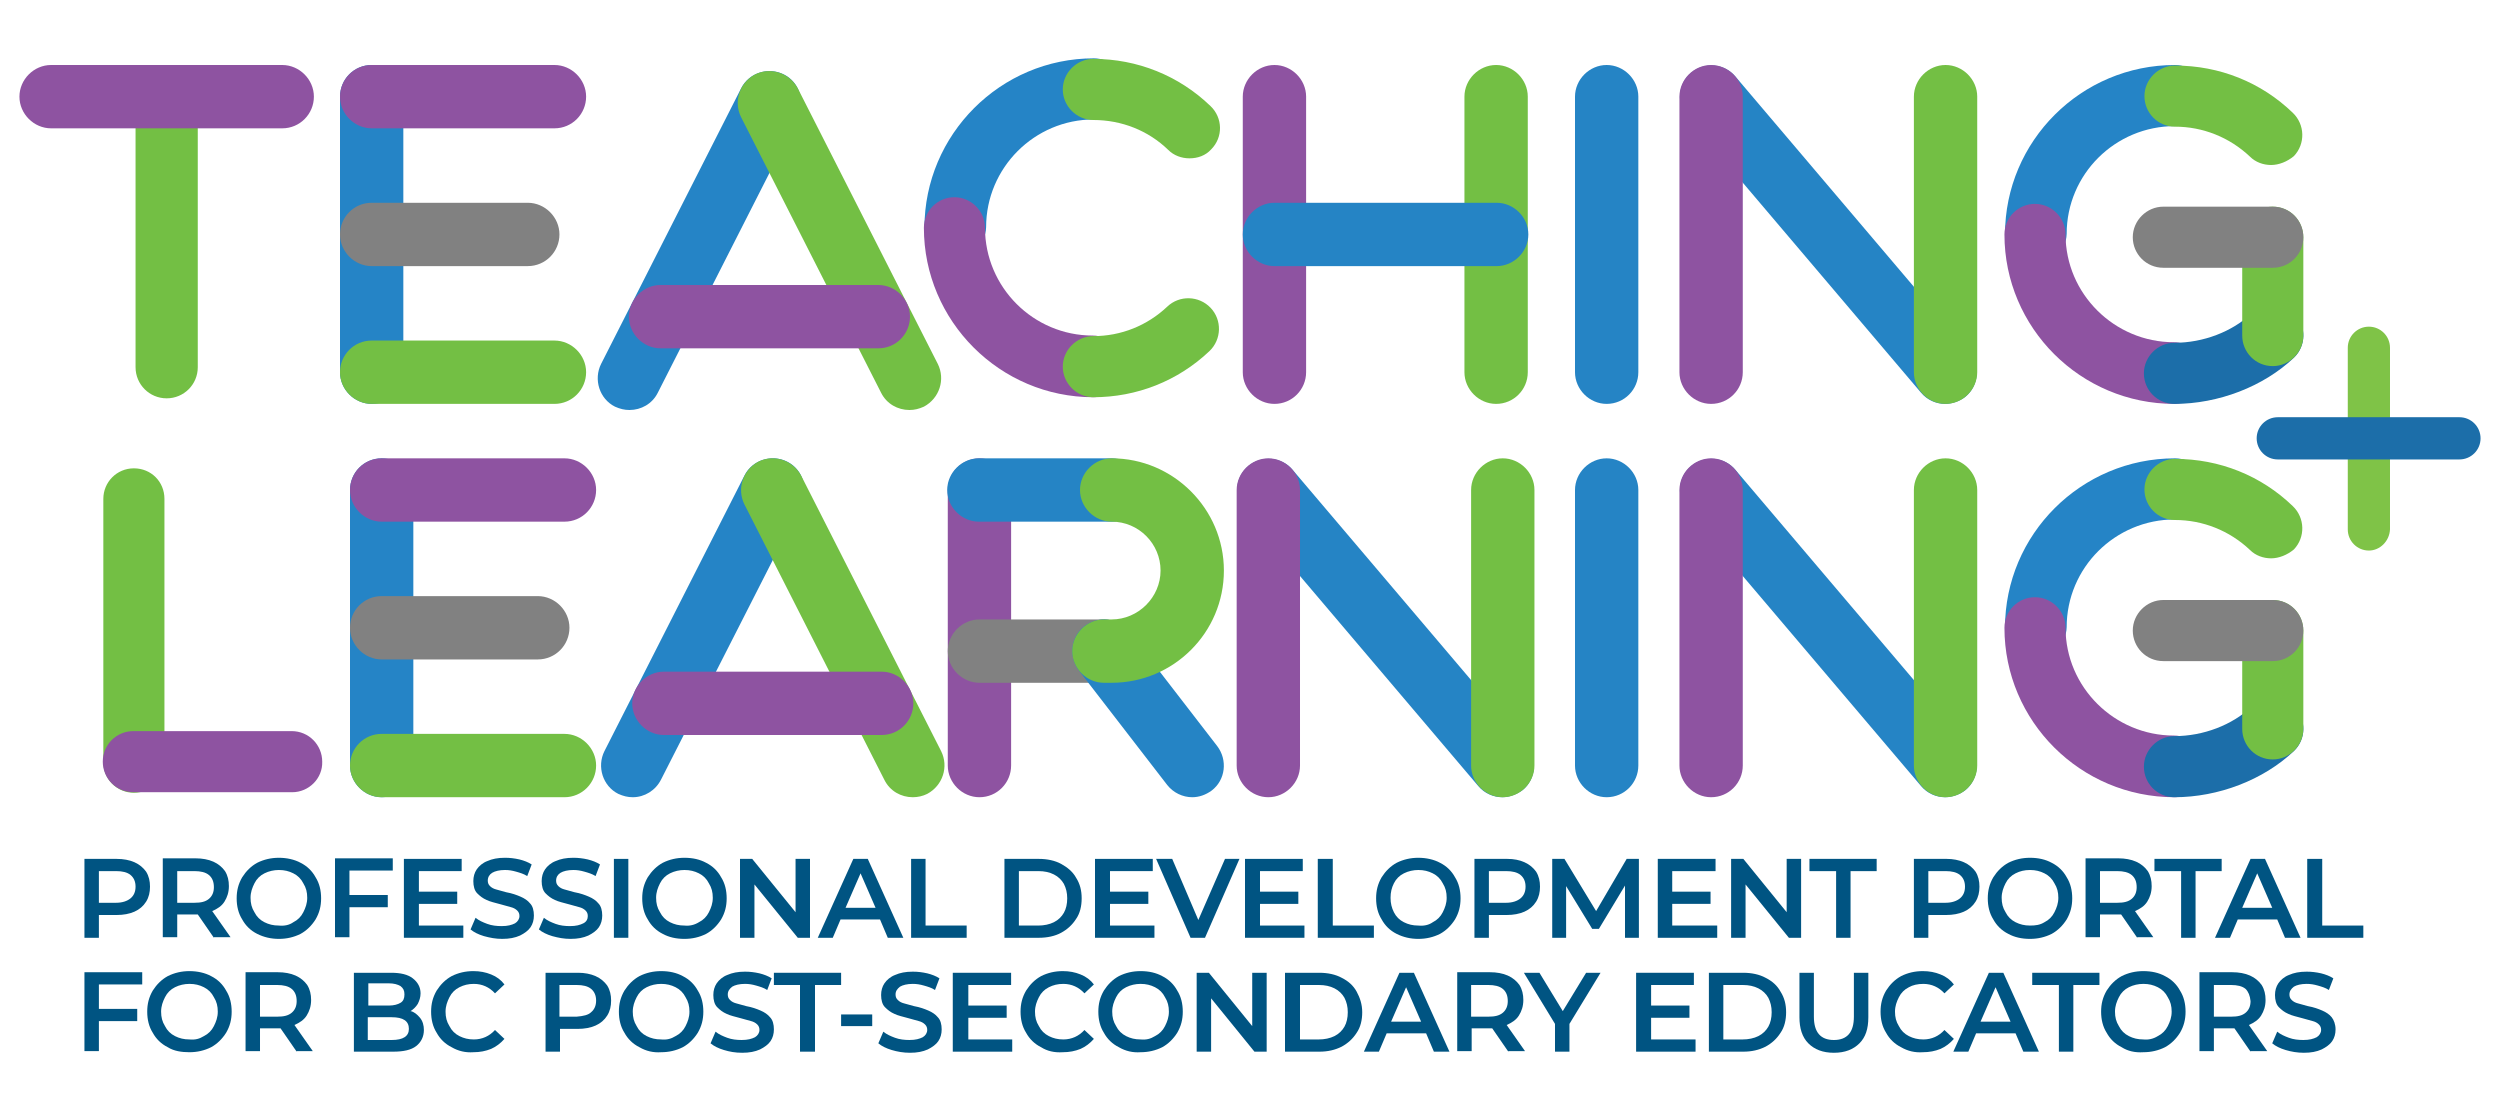 <?xml version="1.0" encoding="utf-8"?>
<!-- Generator: Adobe Illustrator 22.1.0, SVG Export Plug-In . SVG Version: 6.00 Build 0)  -->
<svg version="1.1" id="Layer_1" xmlns="http://www.w3.org/2000/svg" xmlns:xlink="http://www.w3.org/1999/xlink" x="0px" y="0px"
	 viewBox="0 0 450 200" style="enable-background:new 0 0 450 200;" xml:space="preserve">
<style type="text/css">
	.st0{fill:#73BF44;}
	.st1{fill:#8E53A1;}
	.st2{fill:#2584C6;}
	.st3{fill:#818181;}
	.st4{fill:#2584C5;}
	.st5{fill:#1C6EA9;}
	.st6{fill:#005482;}
	.st7{fill:#7FC347;}
</style>
<g>
	<path class="st0" d="M24.1,142.7c-3,0-5.5-2.4-5.5-5.5V89.8c0-3,2.4-5.5,5.5-5.5s5.5,2.4,5.5,5.5v47.5
		C29.5,140.3,27.1,142.7,24.1,142.7z"/>
</g>
<g>
	<path class="st0" d="M30,71.7c-3.1,0-5.6-2.5-5.6-5.6V17.3c0-3.1,2.5-5.6,5.6-5.6s5.6,2.5,5.6,5.6v48.8
		C35.6,69.2,33.1,71.7,30,71.7z"/>
</g>
<g>
	<path class="st1" d="M52.6,142.6H24c-3.1,0-5.5-2.5-5.5-5.5c0-3.1,2.5-5.5,5.5-5.5h28.5c3.1,0,5.5,2.5,5.5,5.5
		C58.1,140.1,55.6,142.6,52.6,142.6z"/>
</g>
<g>
	<path class="st2" d="M68.7,143.5c-3.1,0-5.7-2.6-5.7-5.7V88.2c0-3.1,2.5-5.7,5.7-5.7s5.7,2.6,5.7,5.7v49.6
		C74.4,140.9,71.9,143.5,68.7,143.5z"/>
</g>
<g>
	<path class="st1" d="M101.6,93.9H68.7c-3.1,0-5.7-2.6-5.7-5.7c0-3.1,2.5-5.7,5.7-5.7h32.9c3.1,0,5.7,2.6,5.7,5.7
		C107.3,91.3,104.8,93.9,101.6,93.9z"/>
</g>
<g>
	<path class="st0" d="M101.6,143.5H68.7c-3.1,0-5.7-2.6-5.7-5.7c0-3.1,2.5-5.7,5.7-5.7h32.9c3.1,0,5.7,2.6,5.7,5.7
		C107.3,140.9,104.8,143.5,101.6,143.5z"/>
</g>
<g>
	<path class="st3" d="M96.8,118.7H68.7c-3.1,0-5.7-2.6-5.7-5.7c0-3.1,2.5-5.7,5.7-5.7h28.1c3.1,0,5.7,2.6,5.7,5.7
		C102.5,116.1,100,118.7,96.8,118.7z"/>
</g>
<g>
	<g>
		<path class="st2" d="M113.9,143.5c-0.9,0-1.7-0.2-2.6-0.6c-2.8-1.4-3.9-4.9-2.5-7.7l25.2-49.6c1.4-2.8,4.9-3.9,7.7-2.5
			c2.8,1.4,3.9,4.9,2.5,7.7L119,140.3C118,142.3,116,143.5,113.9,143.5z"/>
	</g>
	<g>
		<path class="st0" d="M164.3,143.5c-2.1,0-4.1-1.1-5.1-3.1l-25.2-49.6c-1.4-2.8-0.3-6.2,2.5-7.7c2.8-1.4,6.2-0.3,7.7,2.5l25.2,49.6
			c1.4,2.8,0.3,6.2-2.5,7.7C166.1,143.3,165.2,143.5,164.3,143.5z"/>
	</g>
</g>
<g>
	<path class="st1" d="M158.7,132.3h-39.2c-3.1,0-5.7-2.6-5.7-5.7s2.6-5.7,5.7-5.7h39.2c3.1,0,5.7,2.6,5.7,5.7
		S161.9,132.3,158.7,132.3z"/>
</g>
<g>
	<g>
		<path class="st1" d="M176.3,143.5c-3.1,0-5.7-2.6-5.7-5.7V88.2c0-3.1,2.6-5.7,5.7-5.7c3.1,0,5.7,2.6,5.7,5.7v49.6
			C182,140.9,179.5,143.5,176.3,143.5z"/>
	</g>
</g>
<g>
	<path class="st3" d="M198.7,122.9h-22.4c-3.1,0-5.7-2.6-5.7-5.7c0-3.1,2.6-5.7,5.7-5.7h22.4c3.1,0,5.7,2.6,5.7,5.7
		C204.4,120.4,201.8,122.9,198.7,122.9z"/>
</g>
<g>
	<path class="st4" d="M200.1,93.9h-23.9c-3.1,0-5.7-2.6-5.7-5.7s2.6-5.7,5.7-5.7h23.9c3.1,0,5.7,2.6,5.7,5.7S203.3,93.9,200.1,93.9z
		"/>
</g>
<g>
	<path class="st4" d="M214.6,143.5c-1.7,0-3.4-0.8-4.5-2.2l-15.9-20.6c-1.9-2.5-1.5-6.1,1-8c2.5-1.9,6.1-1.5,8,1l15.9,20.6
		c1.9,2.5,1.5,6.1-1,8C217,143.1,215.8,143.5,214.6,143.5z"/>
</g>
<g>
	<path class="st0" d="M200.1,122.9h-1.4c-3.1,0-5.7-2.6-5.7-5.7c0-3.1,2.6-5.7,5.7-5.7h1.4c4.8,0,8.8-4,8.8-8.8
		c0-4.8-3.9-8.8-8.8-8.8c-3.1,0-5.7-2.6-5.7-5.7s2.6-5.7,5.7-5.7c11.1,0,20.2,9.1,20.2,20.2C220.3,113.9,211.2,122.9,200.1,122.9z"
		/>
</g>
<path class="st4" d="M270.4,143.5c-1.6,0-3.2-0.7-4.3-2L224,91.9c-2-2.4-1.7-6,0.7-8c2.4-2,6-1.7,8,0.7l42.1,49.6c2,2.4,1.7,6-0.7,8
	C273,143,271.7,143.5,270.4,143.5z"/>
<g>
	<path class="st0" d="M270.5,143.5c-3.1,0-5.7-2.6-5.7-5.7V88.2c0-3.1,2.6-5.7,5.7-5.7c3.1,0,5.7,2.6,5.7,5.7v49.6
		C276.2,140.9,273.6,143.5,270.5,143.5z"/>
</g>
<g>
	<path class="st1" d="M228.3,143.5c-3.1,0-5.7-2.6-5.7-5.7V88.2c0-3.1,2.6-5.7,5.7-5.7s5.7,2.6,5.7,5.7v49.6
		C234,140.9,231.4,143.5,228.3,143.5z"/>
</g>
<g>
	<g>
		<path class="st4" d="M289.2,143.5c-3.1,0-5.7-2.6-5.7-5.7V88.2c0-3.1,2.6-5.7,5.7-5.7s5.7,2.6,5.7,5.7v49.6
			C294.9,140.9,292.4,143.5,289.2,143.5z"/>
	</g>
</g>
<path class="st4" d="M350.1,143.5c-1.6,0-3.2-0.7-4.3-2l-42.1-49.6c-2-2.4-1.7-6,0.7-8c2.4-2,6-1.7,8,0.7l42.1,49.6
	c2,2.4,1.7,6-0.7,8C352.8,143,351.4,143.5,350.1,143.5z"/>
<g>
	<path class="st0" d="M350.2,143.5c-3.1,0-5.7-2.6-5.7-5.7V88.2c0-3.1,2.6-5.7,5.7-5.7c3.1,0,5.7,2.6,5.7,5.7v49.6
		C355.9,140.9,353.3,143.5,350.2,143.5z"/>
</g>
<g>
	<path class="st1" d="M308,143.5c-3.1,0-5.7-2.6-5.7-5.7V88.2c0-3.1,2.6-5.7,5.7-5.7c3.1,0,5.7,2.6,5.7,5.7v49.6
		C313.7,140.9,311.2,143.5,308,143.5z"/>
</g>
<g>
	<path class="st2" d="M366.4,118.5c-3.1,0-5.5-2.5-5.5-5.5c0-16.8,13.7-30.5,30.6-30.5c3.1,0,5.5,2.5,5.5,5.5s-2.5,5.5-5.5,5.5
		c-10.8,0-19.5,8.7-19.5,19.4C371.9,116,369.4,118.5,366.4,118.5z"/>
</g>
<g>
	<path class="st1" d="M391.4,143.5c-16.9,0-30.6-13.7-30.6-30.5c0-3.1,2.5-5.5,5.5-5.5s5.5,2.5,5.5,5.5c0,10.7,8.8,19.4,19.5,19.4
		c3.1,0,5.5,2.5,5.5,5.5S394.5,143.5,391.4,143.5z"/>
</g>
<g>
	<path class="st5" d="M391.4,143.5c-3.1,0-5.5-2.5-5.5-5.5s2.5-5.5,5.5-5.5c5.2,0,10.4-2,13.9-5.3c2.2-2.1,5.7-2,7.8,0.2
		c2.1,2.2,2,5.7-0.2,7.8C407.4,140.4,399.3,143.5,391.4,143.5z"/>
</g>
<g>
	<path class="st0" d="M408.8,100.5c-1.4,0-2.8-0.5-3.8-1.5c-3.7-3.5-8.5-5.4-13.5-5.4c-3.1,0-5.5-2.5-5.5-5.5s2.5-5.5,5.5-5.5
		c8,0,15.5,3,21.2,8.5c2.2,2.1,2.3,5.6,0.2,7.8C411.7,99.9,410.2,100.5,408.8,100.5z"/>
</g>
<g>
	<path class="st0" d="M409.1,136.7c-3.1,0-5.5-2.5-5.5-5.5v-17.7c0-3.1,2.5-5.5,5.5-5.5c3.1,0,5.5,2.5,5.5,5.5v17.7
		C414.6,134.2,412.1,136.7,409.1,136.7z"/>
</g>
<g>
	<path class="st3" d="M409.1,119h-19.7c-3.1,0-5.5-2.5-5.5-5.5s2.5-5.5,5.5-5.5h19.7c3.1,0,5.5,2.5,5.5,5.5S412.2,119,409.1,119z"/>
</g>
<g>
	<path class="st1" d="M50.8,23.1H9.2c-3.1,0-5.7-2.6-5.7-5.7s2.6-5.7,5.7-5.7h41.6c3.1,0,5.7,2.6,5.7,5.7S54,23.1,50.8,23.1z"/>
</g>
<g>
	<path class="st2" d="M66.9,72.7c-3.1,0-5.7-2.6-5.7-5.7V17.4c0-3.1,2.5-5.7,5.7-5.7c3.1,0,5.7,2.6,5.7,5.7V67
		C72.6,70.1,70.1,72.7,66.9,72.7z"/>
</g>
<g>
	<path class="st1" d="M99.8,23.1H66.9c-3.1,0-5.7-2.6-5.7-5.7s2.5-5.7,5.7-5.7h32.9c3.1,0,5.7,2.6,5.7,5.7S103,23.1,99.8,23.1z"/>
</g>
<g>
	<path class="st0" d="M99.8,72.7H66.9c-3.1,0-5.7-2.6-5.7-5.7s2.5-5.7,5.7-5.7h32.9c3.1,0,5.7,2.6,5.7,5.7S103,72.7,99.8,72.7z"/>
</g>
<g>
	<path class="st3" d="M95,47.9H66.9c-3.1,0-5.7-2.6-5.7-5.7s2.5-5.7,5.7-5.7H95c3.1,0,5.7,2.6,5.7,5.7S98.2,47.9,95,47.9z"/>
</g>
<g>
	<g>
		<path class="st2" d="M113.3,73.8c-0.9,0-1.7-0.2-2.6-0.6c-2.8-1.4-3.9-4.9-2.5-7.7l25.2-49.6c1.4-2.8,4.9-3.9,7.7-2.5
			c2.8,1.4,3.9,4.9,2.5,7.7l-25.2,49.6C117.4,72.7,115.4,73.8,113.3,73.8z"/>
	</g>
	<g>
		<path class="st0" d="M163.7,73.8c-2.1,0-4.1-1.1-5.1-3.1l-25.2-49.6c-1.4-2.8-0.3-6.2,2.5-7.7c2.8-1.4,6.2-0.3,7.7,2.5l25.2,49.6
			c1.4,2.8,0.3,6.2-2.5,7.7C165.4,73.6,164.6,73.8,163.7,73.8z"/>
	</g>
</g>
<g>
	<path class="st1" d="M158.1,62.7h-39.2c-3.1,0-5.7-2.6-5.7-5.7s2.6-5.7,5.7-5.7h39.2c3.1,0,5.7,2.6,5.7,5.7S161.3,62.7,158.1,62.7z
		"/>
</g>
<g>
	<path class="st2" d="M171.9,46.5c-3,0-5.5-2.5-5.5-5.5c0-16.8,13.7-30.5,30.5-30.5c3,0,5.5,2.5,5.5,5.5s-2.5,5.5-5.5,5.5
		c-10.7,0-19.4,8.7-19.4,19.4C177.4,44,174.9,46.5,171.9,46.5z"/>
</g>
<g>
	<path class="st1" d="M196.8,71.5c-16.8,0-30.5-13.7-30.5-30.5c0-3.1,2.5-5.5,5.5-5.5c3,0,5.5,2.5,5.5,5.5
		c0,10.7,8.7,19.4,19.4,19.4c3,0,5.5,2.5,5.5,5.5S199.9,71.5,196.8,71.5z"/>
</g>
<g>
	<path class="st0" d="M196.8,71.5c-3,0-5.5-2.5-5.5-5.5s2.5-5.5,5.5-5.5c5,0,9.7-1.9,13.3-5.3c2.2-2.1,5.7-2,7.8,0.2s2,5.7-0.2,7.8
		C212,68.6,204.6,71.5,196.8,71.5z"/>
</g>
<g>
	<path class="st0" d="M214.1,28.5c-1.4,0-2.8-0.5-3.8-1.5c-3.6-3.5-8.4-5.4-13.5-5.4c-3,0-5.5-2.5-5.5-5.5s2.5-5.5,5.5-5.5
		c7.9,0,15.4,3,21.1,8.5c2.2,2.1,2.3,5.6,0.1,7.8C217,28,215.6,28.5,214.1,28.5z"/>
</g>
<g>
	<path class="st1" d="M229.4,72.7c-3.1,0-5.7-2.6-5.7-5.7V17.4c0-3.1,2.6-5.7,5.7-5.7c3.1,0,5.7,2.6,5.7,5.7V67
		C235.1,70.1,232.6,72.7,229.4,72.7z"/>
</g>
<g>
	<path class="st0" d="M269.3,72.7c-3.1,0-5.7-2.6-5.7-5.7V17.4c0-3.1,2.6-5.7,5.7-5.7c3.1,0,5.7,2.6,5.7,5.7V67
		C275,70.1,272.5,72.7,269.3,72.7z"/>
</g>
<g>
	<path class="st4" d="M269.4,47.9h-40c-3.1,0-5.7-2.6-5.7-5.7s2.6-5.7,5.7-5.7h40c3.1,0,5.7,2.6,5.7,5.7S272.5,47.9,269.4,47.9z"/>
</g>
<g>
	<g>
		<path class="st4" d="M289.2,72.7c-3.1,0-5.7-2.6-5.7-5.7V17.4c0-3.1,2.6-5.7,5.7-5.7s5.7,2.6,5.7,5.7V67
			C294.9,70.1,292.4,72.7,289.2,72.7z"/>
	</g>
</g>
<g>
	<path class="st4" d="M350.1,72.7c-1.6,0-3.2-0.7-4.3-2l-42.1-49.6c-2-2.4-1.7-6,0.7-8c2.4-2,6-1.7,8,0.7l42.1,49.6
		c2,2.4,1.7,6-0.7,8C352.8,72.2,351.4,72.7,350.1,72.7z"/>
</g>
<g>
	<path class="st0" d="M350.2,72.7c-3.1,0-5.7-2.6-5.7-5.7V17.4c0-3.1,2.6-5.7,5.7-5.7c3.1,0,5.7,2.6,5.7,5.7V67
		C355.9,70.1,353.3,72.7,350.2,72.7z"/>
</g>
<g>
	<path class="st1" d="M308,72.7c-3.1,0-5.7-2.6-5.7-5.7V17.4c0-3.1,2.6-5.7,5.7-5.7c3.1,0,5.7,2.6,5.7,5.7V67
		C313.7,70.1,311.2,72.7,308,72.7z"/>
</g>
<g>
	<path class="st2" d="M366.4,47.7c-3.1,0-5.5-2.5-5.5-5.5c0-16.8,13.7-30.5,30.6-30.5c3.1,0,5.5,2.5,5.5,5.5s-2.5,5.5-5.5,5.5
		c-10.8,0-19.5,8.7-19.5,19.4C371.9,45.2,369.4,47.7,366.4,47.7z"/>
</g>
<g>
	<path class="st1" d="M391.4,72.7c-16.9,0-30.6-13.7-30.6-30.5c0-3.1,2.5-5.5,5.5-5.5s5.5,2.5,5.5,5.5c0,10.7,8.8,19.4,19.5,19.4
		c3.1,0,5.5,2.5,5.5,5.5S394.5,72.7,391.4,72.7z"/>
</g>
<g>
	<path class="st5" d="M391.4,72.7c-3.1,0-5.5-2.5-5.5-5.5s2.5-5.5,5.5-5.5c5.2,0,10.4-2,13.9-5.3c2.2-2.1,5.7-2,7.8,0.2
		c2.1,2.2,2,5.7-0.2,7.8C407.4,69.6,399.3,72.7,391.4,72.7z"/>
</g>
<g>
	<path class="st0" d="M408.8,29.7c-1.4,0-2.8-0.5-3.8-1.5c-3.7-3.5-8.5-5.4-13.5-5.4c-3.1,0-5.5-2.5-5.5-5.5s2.5-5.5,5.5-5.5
		c8,0,15.5,3,21.2,8.5c2.2,2.1,2.3,5.6,0.2,7.8C411.7,29.1,410.2,29.7,408.8,29.7z"/>
</g>
<g>
	<path class="st0" d="M409.1,65.9c-3.1,0-5.5-2.5-5.5-5.5V42.7c0-3.1,2.5-5.5,5.5-5.5c3.1,0,5.5,2.5,5.5,5.5v17.7
		C414.6,63.4,412.1,65.9,409.1,65.9z"/>
</g>
<g>
	<path class="st3" d="M409.1,48.2h-19.7c-3.1,0-5.5-2.5-5.5-5.5s2.5-5.5,5.5-5.5h19.7c3.1,0,5.5,2.5,5.5,5.5S412.2,48.2,409.1,48.2z
		"/>
</g>
<g>
	<path class="st6" d="M24.2,155.2c0.9,0.4,1.6,1,2.1,1.7c0.5,0.8,0.7,1.7,0.7,2.7c0,1-0.2,1.9-0.7,2.7c-0.5,0.8-1.2,1.4-2.1,1.8
		c-0.9,0.4-2,0.6-3.2,0.6h-3.2v4.1h-2.6v-14.2H21C22.2,154.6,23.3,154.8,24.2,155.2z M23.5,161.7c0.6-0.5,0.9-1.2,0.9-2.1
		c0-0.9-0.3-1.6-0.9-2.1c-0.6-0.5-1.5-0.7-2.6-0.7h-3.1v5.7h3.1C22,162.5,22.9,162.2,23.5,161.7z"/>
	<path class="st6" d="M38.5,168.8l-2.9-4.2c-0.1,0-0.3,0-0.5,0h-3.2v4.1h-2.6v-14.2h5.9c1.2,0,2.3,0.2,3.2,0.6
		c0.9,0.4,1.6,1,2.1,1.7c0.5,0.8,0.7,1.7,0.7,2.7c0,1.1-0.3,2-0.8,2.8c-0.5,0.8-1.3,1.3-2.2,1.7l3.3,4.7H38.5z M37.6,157.5
		c-0.6-0.5-1.5-0.7-2.6-0.7h-3.1v5.7H35c1.2,0,2-0.2,2.6-0.7c0.6-0.5,0.9-1.2,0.9-2.1C38.5,158.7,38.2,158,37.6,157.5z"/>
	<path class="st6" d="M46.3,168.1c-1.2-0.6-2.1-1.5-2.7-2.6c-0.7-1.1-1-2.4-1-3.8s0.3-2.6,1-3.8c0.7-1.1,1.6-2,2.7-2.6
		c1.2-0.6,2.5-0.9,3.9-0.9s2.8,0.3,3.9,0.9c1.2,0.6,2.1,1.5,2.7,2.6c0.7,1.1,1,2.4,1,3.8s-0.3,2.6-1,3.8c-0.7,1.1-1.6,2-2.7,2.6
		c-1.2,0.6-2.5,0.9-3.9,0.9S47.5,168.7,46.3,168.1z M52.8,166c0.8-0.4,1.4-1,1.8-1.8c0.4-0.8,0.7-1.6,0.7-2.6s-0.2-1.8-0.7-2.6
		c-0.4-0.8-1-1.4-1.8-1.8c-0.8-0.4-1.6-0.6-2.6-0.6c-0.9,0-1.8,0.2-2.6,0.6c-0.8,0.4-1.4,1-1.8,1.8c-0.4,0.8-0.7,1.6-0.7,2.6
		s0.2,1.8,0.7,2.6c0.4,0.8,1,1.4,1.8,1.8c0.8,0.4,1.6,0.6,2.6,0.6C51.2,166.7,52.1,166.5,52.8,166z"/>
	<path class="st6" d="M62.9,156.8v4.3h6.9v2.2h-6.9v5.4h-2.6v-14.2h10.4v2.2H62.9z"/>
	<path class="st6" d="M83.4,166.6v2.2H72.7v-14.2h10.4v2.2h-7.7v3.7h6.9v2.2h-6.9v3.9H83.4z"/>
	<path class="st6" d="M87.1,168.5c-1-0.3-1.8-0.7-2.4-1.2l0.9-2.1c0.6,0.5,1.3,0.8,2.1,1.1c0.8,0.3,1.7,0.4,2.6,0.4
		c1.1,0,1.8-0.2,2.4-0.5c0.5-0.3,0.8-0.8,0.8-1.3c0-0.4-0.1-0.7-0.4-1c-0.3-0.3-0.7-0.5-1.1-0.6c-0.4-0.1-1.1-0.3-1.8-0.5
		c-1.1-0.3-2-0.5-2.6-0.8c-0.7-0.3-1.2-0.7-1.7-1.2c-0.5-0.5-0.7-1.3-0.7-2.2c0-0.8,0.2-1.5,0.6-2.1c0.4-0.6,1.1-1.2,1.9-1.5
		c0.9-0.4,1.9-0.6,3.2-0.6c0.9,0,1.7,0.1,2.6,0.3c0.8,0.2,1.6,0.5,2.2,0.9l-0.8,2.1c-0.6-0.4-1.3-0.6-2-0.8c-0.7-0.2-1.3-0.3-2-0.3
		c-1,0-1.8,0.2-2.3,0.5s-0.8,0.8-0.8,1.4c0,0.4,0.1,0.7,0.4,1c0.3,0.3,0.7,0.5,1.1,0.6c0.4,0.1,1.1,0.3,1.8,0.5
		c1.1,0.2,1.9,0.5,2.6,0.8c0.7,0.3,1.3,0.7,1.7,1.2c0.5,0.5,0.7,1.3,0.7,2.2c0,0.8-0.2,1.5-0.6,2.1c-0.4,0.6-1.1,1.1-1.9,1.5
		c-0.9,0.4-1.9,0.6-3.2,0.6C89.2,169,88.2,168.8,87.1,168.5z"/>
	<path class="st6" d="M99.4,168.5c-1-0.3-1.8-0.7-2.4-1.2l0.9-2.1c0.6,0.5,1.3,0.8,2.1,1.1c0.8,0.3,1.7,0.4,2.6,0.4
		c1.1,0,1.8-0.2,2.4-0.5s0.8-0.8,0.8-1.3c0-0.4-0.1-0.7-0.4-1c-0.3-0.3-0.7-0.5-1.1-0.6c-0.4-0.1-1.1-0.3-1.8-0.5
		c-1.1-0.3-2-0.5-2.6-0.8c-0.7-0.3-1.2-0.7-1.7-1.2c-0.5-0.5-0.7-1.3-0.7-2.2c0-0.8,0.2-1.5,0.6-2.1c0.4-0.6,1.1-1.2,1.9-1.5
		c0.9-0.4,1.9-0.6,3.2-0.6c0.9,0,1.7,0.1,2.6,0.3c0.8,0.2,1.6,0.5,2.2,0.9l-0.8,2.1c-0.6-0.4-1.3-0.6-2-0.8c-0.7-0.2-1.3-0.3-2-0.3
		c-1,0-1.8,0.2-2.3,0.5s-0.8,0.8-0.8,1.4c0,0.4,0.1,0.7,0.4,1c0.3,0.3,0.7,0.5,1.1,0.6c0.4,0.1,1.1,0.3,1.8,0.5
		c1.1,0.2,1.9,0.5,2.6,0.8c0.7,0.3,1.3,0.7,1.7,1.2c0.5,0.5,0.7,1.3,0.7,2.2c0,0.8-0.2,1.5-0.6,2.1c-0.4,0.6-1.1,1.1-1.9,1.5
		c-0.9,0.4-1.9,0.6-3.2,0.6C101.5,169,100.5,168.8,99.4,168.5z"/>
	<path class="st6" d="M110.5,154.6h2.6v14.2h-2.6V154.6z"/>
	<path class="st6" d="M119.3,168.1c-1.2-0.6-2.1-1.5-2.7-2.6c-0.7-1.1-1-2.4-1-3.8s0.3-2.6,1-3.8c0.7-1.1,1.6-2,2.7-2.6
		c1.2-0.6,2.5-0.9,3.9-0.9c1.5,0,2.8,0.3,3.9,0.9c1.2,0.6,2.1,1.5,2.7,2.6c0.7,1.1,1,2.4,1,3.8s-0.3,2.6-1,3.8
		c-0.7,1.1-1.6,2-2.7,2.6c-1.2,0.6-2.5,0.9-3.9,0.9C121.7,169,120.4,168.7,119.3,168.1z M125.8,166c0.8-0.4,1.4-1,1.8-1.8
		c0.4-0.8,0.7-1.6,0.7-2.6s-0.2-1.8-0.7-2.6c-0.4-0.8-1-1.4-1.8-1.8c-0.8-0.4-1.6-0.6-2.6-0.6c-0.9,0-1.8,0.2-2.6,0.6
		c-0.8,0.4-1.4,1-1.8,1.8c-0.4,0.8-0.7,1.6-0.7,2.6s0.2,1.8,0.7,2.6c0.4,0.8,1,1.4,1.8,1.8c0.8,0.4,1.6,0.6,2.6,0.6
		C124.1,166.7,125,166.5,125.8,166z"/>
	<path class="st6" d="M145.8,154.6v14.2h-2.2l-7.8-9.6v9.6h-2.6v-14.2h2.2l7.8,9.6v-9.6H145.8z"/>
	<path class="st6" d="M158.4,165.5h-7.1l-1.4,3.3h-2.7l6.4-14.2h2.6l6.4,14.2h-2.8L158.4,165.5z M157.6,163.4l-2.7-6.2l-2.7,6.2
		H157.6z"/>
	<path class="st6" d="M164,154.6h2.6v12h7.4v2.2H164V154.6z"/>
	<path class="st6" d="M180.8,154.6h6.2c1.5,0,2.9,0.3,4,0.9s2.1,1.4,2.7,2.5c0.7,1.1,1,2.3,1,3.7s-0.3,2.7-1,3.7
		c-0.7,1.1-1.6,1.9-2.7,2.5s-2.5,0.9-4,0.9h-6.2V154.6z M186.9,166.6c1,0,2-0.2,2.8-0.6c0.8-0.4,1.4-1,1.8-1.7
		c0.4-0.7,0.6-1.6,0.6-2.6s-0.2-1.8-0.6-2.6c-0.4-0.7-1-1.3-1.8-1.7c-0.8-0.4-1.7-0.6-2.8-0.6h-3.5v9.8H186.9z"/>
	<path class="st6" d="M207.8,166.6v2.2h-10.7v-14.2h10.4v2.2h-7.7v3.7h6.9v2.2h-6.9v3.9H207.8z"/>
	<path class="st6" d="M223.1,154.6l-6.2,14.2h-2.6l-6.2-14.2h2.9l4.7,11l4.8-11H223.1z"/>
	<path class="st6" d="M234.8,166.6v2.2h-10.7v-14.2h10.4v2.2h-7.7v3.7h6.9v2.2h-6.9v3.9H234.8z"/>
	<path class="st6" d="M237.3,154.6h2.6v12h7.4v2.2h-10.1V154.6z"/>
	<path class="st6" d="M251.4,168.1c-1.2-0.6-2.1-1.5-2.7-2.6c-0.7-1.1-1-2.4-1-3.8s0.3-2.6,1-3.8c0.7-1.1,1.6-2,2.7-2.6
		c1.2-0.6,2.5-0.9,3.9-0.9c1.4,0,2.8,0.3,3.9,0.9c1.2,0.6,2.1,1.5,2.7,2.6c0.7,1.1,1,2.4,1,3.8s-0.3,2.6-1,3.8
		c-0.7,1.1-1.6,2-2.7,2.6c-1.2,0.6-2.5,0.9-3.9,0.9C253.9,169,252.6,168.7,251.4,168.1z M257.9,166c0.8-0.4,1.4-1,1.8-1.8
		c0.4-0.8,0.7-1.6,0.7-2.6s-0.2-1.8-0.7-2.6c-0.4-0.8-1-1.4-1.8-1.8c-0.8-0.4-1.6-0.6-2.6-0.6c-0.9,0-1.8,0.2-2.6,0.6
		c-0.8,0.4-1.4,1-1.8,1.8c-0.4,0.8-0.6,1.6-0.6,2.6s0.2,1.8,0.6,2.6c0.4,0.8,1,1.4,1.8,1.8c0.8,0.4,1.6,0.6,2.6,0.6
		C256.3,166.7,257.2,166.5,257.9,166z"/>
	<path class="st6" d="M274.4,155.2c0.9,0.4,1.6,1,2.1,1.7c0.5,0.8,0.7,1.7,0.7,2.7c0,1-0.2,1.9-0.7,2.7c-0.5,0.8-1.2,1.4-2.1,1.8
		c-0.9,0.4-2,0.6-3.2,0.6H268v4.1h-2.6v-14.2h5.9C272.5,154.6,273.5,154.8,274.4,155.2z M273.7,161.7c0.6-0.5,0.9-1.2,0.9-2.1
		c0-0.9-0.3-1.6-0.9-2.1c-0.6-0.5-1.5-0.7-2.6-0.7H268v5.7h3.1C272.2,162.5,273.1,162.2,273.7,161.7z"/>
	<path class="st6" d="M292.5,168.8l0-9.4l-4.7,7.8h-1.2l-4.7-7.7v9.3h-2.5v-14.2h2.2l5.7,9.4l5.5-9.4h2.2l0,14.2H292.5z"/>
	<path class="st6" d="M309.1,166.6v2.2h-10.7v-14.2h10.4v2.2H301v3.7h6.9v2.2H301v3.9H309.1z"/>
	<path class="st6" d="M324.2,154.6v14.2H322l-7.8-9.6v9.6h-2.6v-14.2h2.2l7.8,9.6v-9.6H324.2z"/>
	<path class="st6" d="M330.4,156.8h-4.7v-2.2h12.1v2.2h-4.7v12h-2.6V156.8z"/>
	<path class="st6" d="M353.5,155.2c0.9,0.4,1.6,1,2.1,1.7c0.5,0.8,0.7,1.7,0.7,2.7c0,1-0.2,1.9-0.7,2.7c-0.5,0.8-1.2,1.4-2.1,1.8
		c-0.9,0.4-2,0.6-3.2,0.6h-3.2v4.1h-2.6v-14.2h5.9C351.5,154.6,352.6,154.8,353.5,155.2z M352.8,161.7c0.6-0.5,0.9-1.2,0.9-2.1
		c0-0.9-0.3-1.6-0.9-2.1c-0.6-0.5-1.5-0.7-2.6-0.7h-3.1v5.7h3.1C351.3,162.5,352.2,162.2,352.8,161.7z"/>
	<path class="st6" d="M361.5,168.1c-1.2-0.6-2.1-1.5-2.7-2.6c-0.7-1.1-1-2.4-1-3.8s0.3-2.6,1-3.8c0.7-1.1,1.6-2,2.7-2.6
		c1.2-0.6,2.5-0.9,3.9-0.9c1.5,0,2.8,0.3,3.9,0.9c1.2,0.6,2.1,1.5,2.7,2.6c0.7,1.1,1,2.4,1,3.8s-0.3,2.6-1,3.8
		c-0.7,1.1-1.6,2-2.7,2.6c-1.2,0.6-2.5,0.9-3.9,0.9C363.9,169,362.6,168.7,361.5,168.1z M368,166c0.8-0.4,1.4-1,1.8-1.8
		c0.4-0.8,0.7-1.6,0.7-2.6s-0.2-1.8-0.7-2.6c-0.4-0.8-1-1.4-1.8-1.8c-0.8-0.4-1.6-0.6-2.6-0.6s-1.8,0.2-2.6,0.6
		c-0.8,0.4-1.4,1-1.8,1.8c-0.4,0.8-0.7,1.6-0.7,2.6s0.2,1.8,0.7,2.6c0.4,0.8,1,1.4,1.8,1.8c0.8,0.4,1.6,0.6,2.6,0.6
		S367.2,166.5,368,166z"/>
	<path class="st6" d="M384.7,168.8l-2.9-4.2c-0.1,0-0.3,0-0.5,0H378v4.1h-2.6v-14.2h5.9c1.2,0,2.3,0.2,3.2,0.6
		c0.9,0.4,1.6,1,2.1,1.7c0.5,0.8,0.7,1.7,0.7,2.7c0,1.1-0.3,2-0.8,2.8c-0.5,0.8-1.3,1.3-2.2,1.7l3.3,4.7H384.7z M383.7,157.5
		c-0.6-0.5-1.5-0.7-2.6-0.7H378v5.7h3.1c1.2,0,2-0.2,2.6-0.7c0.6-0.5,0.9-1.2,0.9-2.1C384.6,158.7,384.3,158,383.7,157.5z"/>
	<path class="st6" d="M392.5,156.8h-4.7v-2.2h12.1v2.2h-4.7v12h-2.6V156.8z"/>
	<path class="st6" d="M409.9,165.5h-7.1l-1.4,3.3h-2.7l6.4-14.2h2.6l6.4,14.2h-2.8L409.9,165.5z M409,163.4l-2.7-6.2l-2.7,6.2H409z"
		/>
	<path class="st6" d="M415.4,154.6h2.6v12h7.4v2.2h-10.1V154.6z"/>
	<path class="st6" d="M17.8,177.3v4.3h6.9v2.2h-6.9v5.4h-2.6v-14.2h10.4v2.2H17.8z"/>
	<path class="st6" d="M30.2,188.5c-1.2-0.6-2.1-1.5-2.7-2.6c-0.7-1.1-1-2.4-1-3.8c0-1.4,0.3-2.6,1-3.8c0.7-1.1,1.6-2,2.7-2.6
		c1.2-0.6,2.5-0.9,3.9-0.9s2.8,0.3,3.9,0.9c1.2,0.6,2.1,1.5,2.7,2.6c0.7,1.1,1,2.4,1,3.8c0,1.4-0.3,2.6-1,3.8
		c-0.7,1.1-1.6,2-2.7,2.6c-1.2,0.6-2.5,0.9-3.9,0.9S31.3,189.2,30.2,188.5z M36.7,186.5c0.8-0.4,1.4-1,1.8-1.8
		c0.4-0.8,0.7-1.6,0.7-2.6s-0.2-1.8-0.7-2.6c-0.4-0.8-1-1.4-1.8-1.8s-1.6-0.6-2.6-0.6c-0.9,0-1.8,0.2-2.6,0.6
		c-0.8,0.4-1.4,1-1.8,1.8c-0.4,0.8-0.7,1.6-0.7,2.6s0.2,1.8,0.7,2.6c0.4,0.8,1,1.4,1.8,1.8c0.8,0.4,1.6,0.6,2.6,0.6
		C35.1,187.2,35.9,187,36.7,186.5z"/>
	<path class="st6" d="M53.4,189.3l-2.9-4.2c-0.1,0-0.3,0-0.5,0h-3.2v4.1h-2.6v-14.2H50c1.2,0,2.3,0.2,3.2,0.6c0.9,0.4,1.6,1,2.1,1.7
		c0.5,0.8,0.7,1.7,0.7,2.7c0,1.1-0.3,2-0.8,2.8c-0.5,0.8-1.3,1.3-2.2,1.7l3.3,4.7H53.4z M52.5,178c-0.6-0.5-1.5-0.7-2.6-0.7h-3.1
		v5.7h3.1c1.2,0,2-0.2,2.6-0.7c0.6-0.5,0.9-1.2,0.9-2.1C53.4,179.2,53.1,178.5,52.5,178z"/>
	<path class="st6" d="M75.6,183.2c0.5,0.6,0.7,1.4,0.7,2.2c0,1.2-0.5,2.2-1.4,2.9c-0.9,0.7-2.3,1-4.1,1h-7.1v-14.2h6.7
		c1.7,0,3,0.3,3.9,1c0.9,0.7,1.4,1.6,1.4,2.7c0,0.7-0.2,1.3-0.5,1.9c-0.3,0.5-0.8,1-1.3,1.3C74.5,182.1,75.1,182.6,75.6,183.2z
		 M66.3,177.1v3.9H70c0.9,0,1.6-0.2,2.1-0.5c0.5-0.3,0.7-0.8,0.7-1.5c0-0.7-0.2-1.1-0.7-1.5c-0.5-0.3-1.2-0.5-2.1-0.5H66.3z
		 M73.6,185.2c0-1.4-1-2.1-3.1-2.1h-4.3v4.1h4.3C72.6,187.2,73.6,186.5,73.6,185.2z"/>
	<path class="st6" d="M81.3,188.5c-1.2-0.6-2.1-1.5-2.7-2.6c-0.7-1.1-1-2.4-1-3.8c0-1.4,0.3-2.6,1-3.8c0.7-1.1,1.6-2,2.7-2.6
		c1.2-0.6,2.5-0.9,3.9-0.9c1.2,0,2.2,0.2,3.2,0.6c1,0.4,1.8,1,2.4,1.8l-1.7,1.6c-1-1.1-2.3-1.7-3.8-1.7c-1,0-1.8,0.2-2.6,0.6
		c-0.8,0.4-1.4,1-1.8,1.8c-0.4,0.8-0.7,1.6-0.7,2.6c0,1,0.2,1.8,0.7,2.6c0.4,0.8,1,1.4,1.8,1.8c0.8,0.4,1.6,0.6,2.6,0.6
		c1.5,0,2.8-0.6,3.8-1.7l1.7,1.6c-0.7,0.8-1.5,1.4-2.4,1.8c-1,0.4-2,0.6-3.2,0.6C83.8,189.5,82.5,189.2,81.3,188.5z"/>
	<path class="st6" d="M107.2,175.7c0.9,0.4,1.6,1,2.1,1.7c0.5,0.8,0.7,1.7,0.7,2.7c0,1-0.2,1.9-0.7,2.7c-0.5,0.8-1.2,1.4-2.1,1.8
		c-0.9,0.4-2,0.6-3.2,0.6h-3.2v4.1h-2.6v-14.2h5.9C105.2,175.1,106.3,175.3,107.2,175.7z M106.4,182.2c0.6-0.5,0.9-1.2,0.9-2.1
		c0-0.9-0.3-1.6-0.9-2.1c-0.6-0.5-1.5-0.7-2.6-0.7h-3.1v5.7h3.1C105,182.9,105.9,182.7,106.4,182.2z"/>
	<path class="st6" d="M115.1,188.5c-1.2-0.6-2.1-1.5-2.7-2.6c-0.7-1.1-1-2.4-1-3.8c0-1.4,0.3-2.6,1-3.8c0.7-1.1,1.6-2,2.7-2.6
		c1.2-0.6,2.5-0.9,3.9-0.9c1.5,0,2.8,0.3,3.9,0.9c1.2,0.6,2.1,1.5,2.7,2.6c0.7,1.1,1,2.4,1,3.8c0,1.4-0.3,2.6-1,3.8
		c-0.7,1.1-1.6,2-2.7,2.6c-1.2,0.6-2.5,0.9-3.9,0.9C117.6,189.5,116.3,189.2,115.1,188.5z M121.6,186.5c0.8-0.4,1.4-1,1.8-1.8
		c0.4-0.8,0.7-1.6,0.7-2.6s-0.2-1.8-0.7-2.6c-0.4-0.8-1-1.4-1.8-1.8c-0.8-0.4-1.6-0.6-2.6-0.6c-0.9,0-1.8,0.2-2.6,0.6
		c-0.8,0.4-1.4,1-1.8,1.8c-0.4,0.8-0.7,1.6-0.7,2.6s0.2,1.8,0.7,2.6c0.4,0.8,1,1.4,1.8,1.8c0.8,0.4,1.6,0.6,2.6,0.6
		C120,187.2,120.8,187,121.6,186.5z"/>
	<path class="st6" d="M130.3,189c-1-0.3-1.8-0.7-2.4-1.2l0.9-2.1c0.6,0.5,1.3,0.8,2.1,1.1c0.8,0.3,1.7,0.4,2.6,0.4
		c1.1,0,1.8-0.2,2.4-0.5c0.5-0.3,0.8-0.8,0.8-1.3c0-0.4-0.1-0.7-0.4-1c-0.3-0.3-0.7-0.5-1.1-0.6c-0.4-0.1-1.1-0.3-1.8-0.5
		c-1.1-0.3-2-0.5-2.6-0.8c-0.7-0.3-1.2-0.7-1.7-1.2c-0.5-0.5-0.7-1.3-0.7-2.2c0-0.8,0.2-1.5,0.6-2.1c0.4-0.6,1.1-1.2,1.9-1.5
		c0.9-0.4,1.9-0.6,3.2-0.6c0.9,0,1.7,0.1,2.6,0.3c0.8,0.2,1.6,0.5,2.2,0.9l-0.8,2.1c-0.6-0.4-1.3-0.6-2-0.8c-0.7-0.2-1.3-0.3-2-0.3
		c-1,0-1.8,0.2-2.3,0.5c-0.5,0.4-0.8,0.8-0.8,1.4c0,0.4,0.1,0.7,0.4,1c0.3,0.3,0.7,0.5,1.1,0.6c0.4,0.1,1.1,0.3,1.8,0.5
		c1.1,0.2,1.9,0.5,2.6,0.8c0.7,0.3,1.3,0.7,1.7,1.2c0.5,0.5,0.7,1.3,0.7,2.2c0,0.8-0.2,1.5-0.6,2.1c-0.4,0.6-1.1,1.1-1.9,1.5
		c-0.9,0.4-1.9,0.6-3.2,0.6C132.3,189.5,131.3,189.3,130.3,189z"/>
	<path class="st6" d="M144,177.3h-4.7v-2.2h12.1v2.2h-4.7v12H144V177.3z"/>
	<path class="st6" d="M151.4,182.6h5.6v2.1h-5.6V182.6z"/>
	<path class="st6" d="M160.5,189c-1-0.3-1.8-0.7-2.4-1.2l0.9-2.1c0.6,0.5,1.3,0.8,2.1,1.1c0.8,0.3,1.7,0.4,2.6,0.4
		c1.1,0,1.8-0.2,2.4-0.5c0.5-0.3,0.8-0.8,0.8-1.3c0-0.4-0.1-0.7-0.4-1c-0.3-0.3-0.7-0.5-1.1-0.6c-0.4-0.1-1.1-0.3-1.8-0.5
		c-1.1-0.3-2-0.5-2.6-0.8c-0.7-0.3-1.2-0.7-1.7-1.2c-0.5-0.5-0.7-1.3-0.7-2.2c0-0.8,0.2-1.5,0.6-2.1c0.4-0.6,1.1-1.2,1.9-1.5
		c0.9-0.4,1.9-0.6,3.2-0.6c0.9,0,1.7,0.1,2.6,0.3c0.8,0.2,1.6,0.5,2.2,0.9l-0.8,2.1c-0.6-0.4-1.3-0.6-2-0.8c-0.7-0.2-1.3-0.3-2-0.3
		c-1,0-1.8,0.2-2.3,0.5c-0.5,0.4-0.8,0.8-0.8,1.4c0,0.4,0.1,0.7,0.4,1c0.3,0.3,0.7,0.5,1.1,0.6c0.4,0.1,1.1,0.3,1.8,0.5
		c1.1,0.2,1.9,0.5,2.6,0.8c0.7,0.3,1.3,0.7,1.7,1.2c0.5,0.5,0.7,1.3,0.7,2.2c0,0.8-0.2,1.5-0.6,2.1c-0.4,0.6-1.1,1.1-1.9,1.5
		c-0.9,0.4-1.9,0.6-3.2,0.6C162.6,189.5,161.5,189.3,160.5,189z"/>
	<path class="st6" d="M182.2,187.1v2.2h-10.7v-14.2H182v2.2h-7.7v3.7h6.9v2.2h-6.9v3.9H182.2z"/>
	<path class="st6" d="M187.4,188.5c-1.2-0.6-2.1-1.5-2.7-2.6c-0.7-1.1-1-2.4-1-3.8c0-1.4,0.3-2.6,1-3.8c0.7-1.1,1.6-2,2.7-2.6
		c1.2-0.6,2.5-0.9,3.9-0.9c1.2,0,2.2,0.2,3.2,0.6c1,0.4,1.8,1,2.4,1.8l-1.7,1.6c-1-1.1-2.3-1.7-3.8-1.7c-1,0-1.8,0.2-2.6,0.6
		c-0.8,0.4-1.4,1-1.8,1.8c-0.4,0.8-0.7,1.6-0.7,2.6c0,1,0.2,1.8,0.7,2.6c0.4,0.8,1,1.4,1.8,1.8c0.8,0.4,1.6,0.6,2.6,0.6
		c1.5,0,2.8-0.6,3.8-1.7l1.7,1.6c-0.7,0.8-1.5,1.4-2.4,1.8c-1,0.4-2,0.6-3.2,0.6C189.8,189.5,188.5,189.2,187.4,188.5z"/>
	<path class="st6" d="M201.4,188.5c-1.2-0.6-2.1-1.5-2.7-2.6c-0.7-1.1-1-2.4-1-3.8c0-1.4,0.3-2.6,1-3.8c0.7-1.1,1.6-2,2.7-2.6
		c1.2-0.6,2.5-0.9,3.9-0.9c1.5,0,2.8,0.3,3.9,0.9c1.2,0.6,2.1,1.5,2.7,2.6c0.7,1.1,1,2.4,1,3.8c0,1.4-0.3,2.6-1,3.8
		c-0.7,1.1-1.6,2-2.7,2.6c-1.2,0.6-2.5,0.9-3.9,0.9C203.9,189.5,202.6,189.2,201.4,188.5z M207.9,186.5c0.8-0.4,1.4-1,1.8-1.8
		c0.4-0.8,0.7-1.6,0.7-2.6s-0.2-1.8-0.7-2.6c-0.4-0.8-1-1.4-1.8-1.8s-1.6-0.6-2.6-0.6c-0.9,0-1.8,0.2-2.6,0.6s-1.4,1-1.8,1.8
		c-0.4,0.8-0.7,1.6-0.7,2.6s0.2,1.8,0.7,2.6c0.4,0.8,1,1.4,1.8,1.8s1.6,0.6,2.6,0.6C206.3,187.2,207.1,187,207.9,186.5z"/>
	<path class="st6" d="M228,175.1v14.2h-2.2l-7.8-9.6v9.6h-2.6v-14.2h2.2l7.8,9.6v-9.6H228z"/>
	<path class="st6" d="M231.3,175.1h6.2c1.5,0,2.9,0.3,4,0.9c1.2,0.6,2.1,1.4,2.7,2.5c0.6,1.1,1,2.3,1,3.7c0,1.4-0.3,2.7-1,3.7
		c-0.7,1.1-1.6,1.9-2.7,2.5c-1.2,0.6-2.5,0.9-4,0.9h-6.2V175.1z M237.4,187.1c1,0,2-0.2,2.8-0.6c0.8-0.4,1.4-1,1.8-1.7
		c0.4-0.7,0.6-1.6,0.6-2.6c0-1-0.2-1.8-0.6-2.6c-0.4-0.7-1-1.3-1.8-1.7c-0.8-0.4-1.7-0.6-2.8-0.6H234v9.8H237.4z"/>
	<path class="st6" d="M256.7,186h-7.1l-1.4,3.3h-2.7l6.4-14.2h2.6l6.4,14.2h-2.8L256.7,186z M255.8,183.9l-2.7-6.2l-2.7,6.2H255.8z"
		/>
	<path class="st6" d="M271.5,189.3l-2.9-4.2c-0.1,0-0.3,0-0.5,0h-3.2v4.1h-2.6v-14.2h5.9c1.2,0,2.3,0.2,3.2,0.6
		c0.9,0.4,1.6,1,2.1,1.7c0.5,0.8,0.7,1.7,0.7,2.7c0,1.1-0.3,2-0.8,2.8c-0.5,0.8-1.3,1.3-2.2,1.7l3.3,4.7H271.5z M270.5,178
		c-0.6-0.5-1.5-0.7-2.6-0.7h-3.1v5.7h3.1c1.2,0,2-0.2,2.6-0.7c0.6-0.5,0.9-1.2,0.9-2.1C271.4,179.2,271.1,178.5,270.5,178z"/>
	<path class="st6" d="M282.5,184.3v5h-2.6v-5l-5.6-9.2h2.8l4.2,6.9l4.2-6.9h2.6L282.5,184.3z"/>
	<path class="st6" d="M305.2,187.1v2.2h-10.7v-14.2h10.4v2.2h-7.7v3.7h6.9v2.2h-6.9v3.9H305.2z"/>
	<path class="st6" d="M307.6,175.1h6.2c1.5,0,2.9,0.3,4,0.9c1.2,0.6,2.1,1.4,2.7,2.5c0.7,1.1,1,2.3,1,3.7c0,1.4-0.3,2.7-1,3.7
		c-0.7,1.1-1.6,1.9-2.7,2.5c-1.2,0.6-2.5,0.9-4,0.9h-6.2V175.1z M313.7,187.1c1,0,2-0.2,2.8-0.6c0.8-0.4,1.4-1,1.8-1.7
		c0.4-0.7,0.6-1.6,0.6-2.6c0-1-0.2-1.8-0.6-2.6c-0.4-0.7-1-1.3-1.8-1.7s-1.7-0.6-2.8-0.6h-3.5v9.8H313.7z"/>
	<path class="st6" d="M325.5,187.8c-1.1-1.1-1.6-2.7-1.6-4.7v-8h2.6v7.9c0,2.8,1.2,4.2,3.6,4.2c2.4,0,3.6-1.4,3.6-4.2v-7.9h2.6v8
		c0,2.1-0.5,3.6-1.6,4.7c-1.1,1.1-2.6,1.7-4.6,1.7C328.1,189.5,326.6,188.9,325.5,187.8z"/>
	<path class="st6" d="M342.2,188.5c-1.2-0.6-2.1-1.5-2.7-2.6c-0.7-1.1-1-2.4-1-3.8c0-1.4,0.3-2.6,1-3.8c0.7-1.1,1.6-2,2.7-2.6
		c1.2-0.6,2.5-0.9,3.9-0.9c1.2,0,2.2,0.2,3.2,0.6c1,0.4,1.8,1,2.4,1.8l-1.7,1.6c-1-1.1-2.3-1.7-3.8-1.7c-1,0-1.9,0.2-2.6,0.6
		c-0.8,0.4-1.4,1-1.8,1.8c-0.4,0.8-0.7,1.6-0.7,2.6c0,1,0.2,1.8,0.7,2.6c0.4,0.8,1,1.4,1.8,1.8c0.8,0.4,1.6,0.6,2.6,0.6
		c1.5,0,2.8-0.6,3.8-1.7l1.7,1.6c-0.7,0.8-1.5,1.4-2.4,1.8c-1,0.4-2,0.6-3.2,0.6C344.7,189.5,343.4,189.2,342.2,188.5z"/>
	<path class="st6" d="M362.8,186h-7.1l-1.4,3.3h-2.7l6.4-14.2h2.6l6.4,14.2h-2.8L362.8,186z M361.9,183.9l-2.7-6.2l-2.7,6.2H361.9z"
		/>
	<path class="st6" d="M370.5,177.3h-4.7v-2.2h12.1v2.2h-4.7v12h-2.6V177.3z"/>
	<path class="st6" d="M381.9,188.5c-1.2-0.6-2.1-1.5-2.7-2.6c-0.7-1.1-1-2.4-1-3.8c0-1.4,0.3-2.6,1-3.8c0.7-1.1,1.6-2,2.7-2.6
		c1.2-0.6,2.5-0.9,3.9-0.9c1.5,0,2.8,0.3,3.9,0.9c1.2,0.6,2.1,1.5,2.7,2.6c0.7,1.1,1,2.4,1,3.8c0,1.4-0.3,2.6-1,3.8
		c-0.7,1.1-1.6,2-2.7,2.6c-1.2,0.6-2.5,0.9-3.9,0.9C384.3,189.5,383,189.2,381.9,188.5z M388.4,186.5c0.8-0.4,1.4-1,1.8-1.8
		c0.4-0.8,0.7-1.6,0.7-2.6s-0.2-1.8-0.7-2.6c-0.4-0.8-1-1.4-1.8-1.8c-0.8-0.4-1.6-0.6-2.6-0.6c-0.9,0-1.8,0.2-2.6,0.6
		c-0.8,0.4-1.4,1-1.8,1.8c-0.4,0.8-0.7,1.6-0.7,2.6s0.2,1.8,0.7,2.6c0.4,0.8,1,1.4,1.8,1.8c0.8,0.4,1.6,0.6,2.6,0.6
		C386.7,187.2,387.6,187,388.4,186.5z"/>
	<path class="st6" d="M405.1,189.3l-2.9-4.2c-0.1,0-0.3,0-0.5,0h-3.2v4.1h-2.6v-14.2h5.9c1.2,0,2.3,0.2,3.2,0.6
		c0.9,0.4,1.6,1,2.1,1.7c0.5,0.8,0.7,1.7,0.7,2.7c0,1.1-0.3,2-0.8,2.8c-0.5,0.8-1.3,1.3-2.2,1.7l3.3,4.7H405.1z M404.2,178
		c-0.6-0.5-1.5-0.7-2.6-0.7h-3.1v5.7h3.1c1.2,0,2-0.2,2.6-0.7c0.6-0.5,0.9-1.2,0.9-2.1C405,179.2,404.7,178.5,404.2,178z"/>
	<path class="st6" d="M411.4,189c-1-0.3-1.8-0.7-2.4-1.2l0.9-2.1c0.6,0.5,1.3,0.8,2.1,1.1c0.8,0.3,1.7,0.4,2.6,0.4
		c1.1,0,1.8-0.2,2.4-0.5c0.5-0.3,0.8-0.8,0.8-1.3c0-0.4-0.1-0.7-0.4-1c-0.3-0.3-0.7-0.5-1.1-0.6c-0.4-0.1-1.1-0.3-1.8-0.5
		c-1.1-0.3-2-0.5-2.6-0.8c-0.7-0.3-1.2-0.7-1.7-1.2c-0.5-0.5-0.7-1.3-0.7-2.2c0-0.8,0.2-1.5,0.6-2.1c0.4-0.6,1.1-1.2,1.9-1.5
		c0.9-0.4,1.9-0.6,3.2-0.6c0.9,0,1.7,0.1,2.6,0.3c0.8,0.2,1.6,0.5,2.2,0.9l-0.8,2.1c-0.6-0.4-1.3-0.6-2-0.8c-0.7-0.2-1.3-0.3-2-0.3
		c-1,0-1.8,0.2-2.3,0.5c-0.5,0.4-0.8,0.8-0.8,1.4c0,0.4,0.1,0.7,0.4,1c0.3,0.3,0.7,0.5,1.1,0.6c0.4,0.1,1.1,0.3,1.8,0.5
		c1.1,0.2,1.9,0.5,2.6,0.8c0.7,0.3,1.3,0.7,1.7,1.2s0.7,1.3,0.7,2.2c0,0.8-0.2,1.5-0.6,2.1c-0.4,0.6-1.1,1.1-1.9,1.5
		c-0.9,0.4-1.9,0.6-3.2,0.6C413.5,189.5,412.4,189.3,411.4,189z"/>
</g>
<g>
	<g>
		<path class="st7" d="M426.4,99.1c-2.1,0-3.8-1.7-3.8-3.8V62.6c0-2.1,1.7-3.8,3.8-3.8c2.1,0,3.8,1.7,3.8,3.8v32.7
			C430.1,97.4,428.4,99.1,426.4,99.1z"/>
	</g>
</g>
<g>
	<g>
		<path class="st5" d="M406.2,78.9c0-2.1,1.7-3.8,3.8-3.8h32.7c2.1,0,3.8,1.7,3.8,3.8c0,2.1-1.7,3.8-3.8,3.8H410
			C407.9,82.7,406.2,81,406.2,78.9z"/>
	</g>
</g>
</svg>
